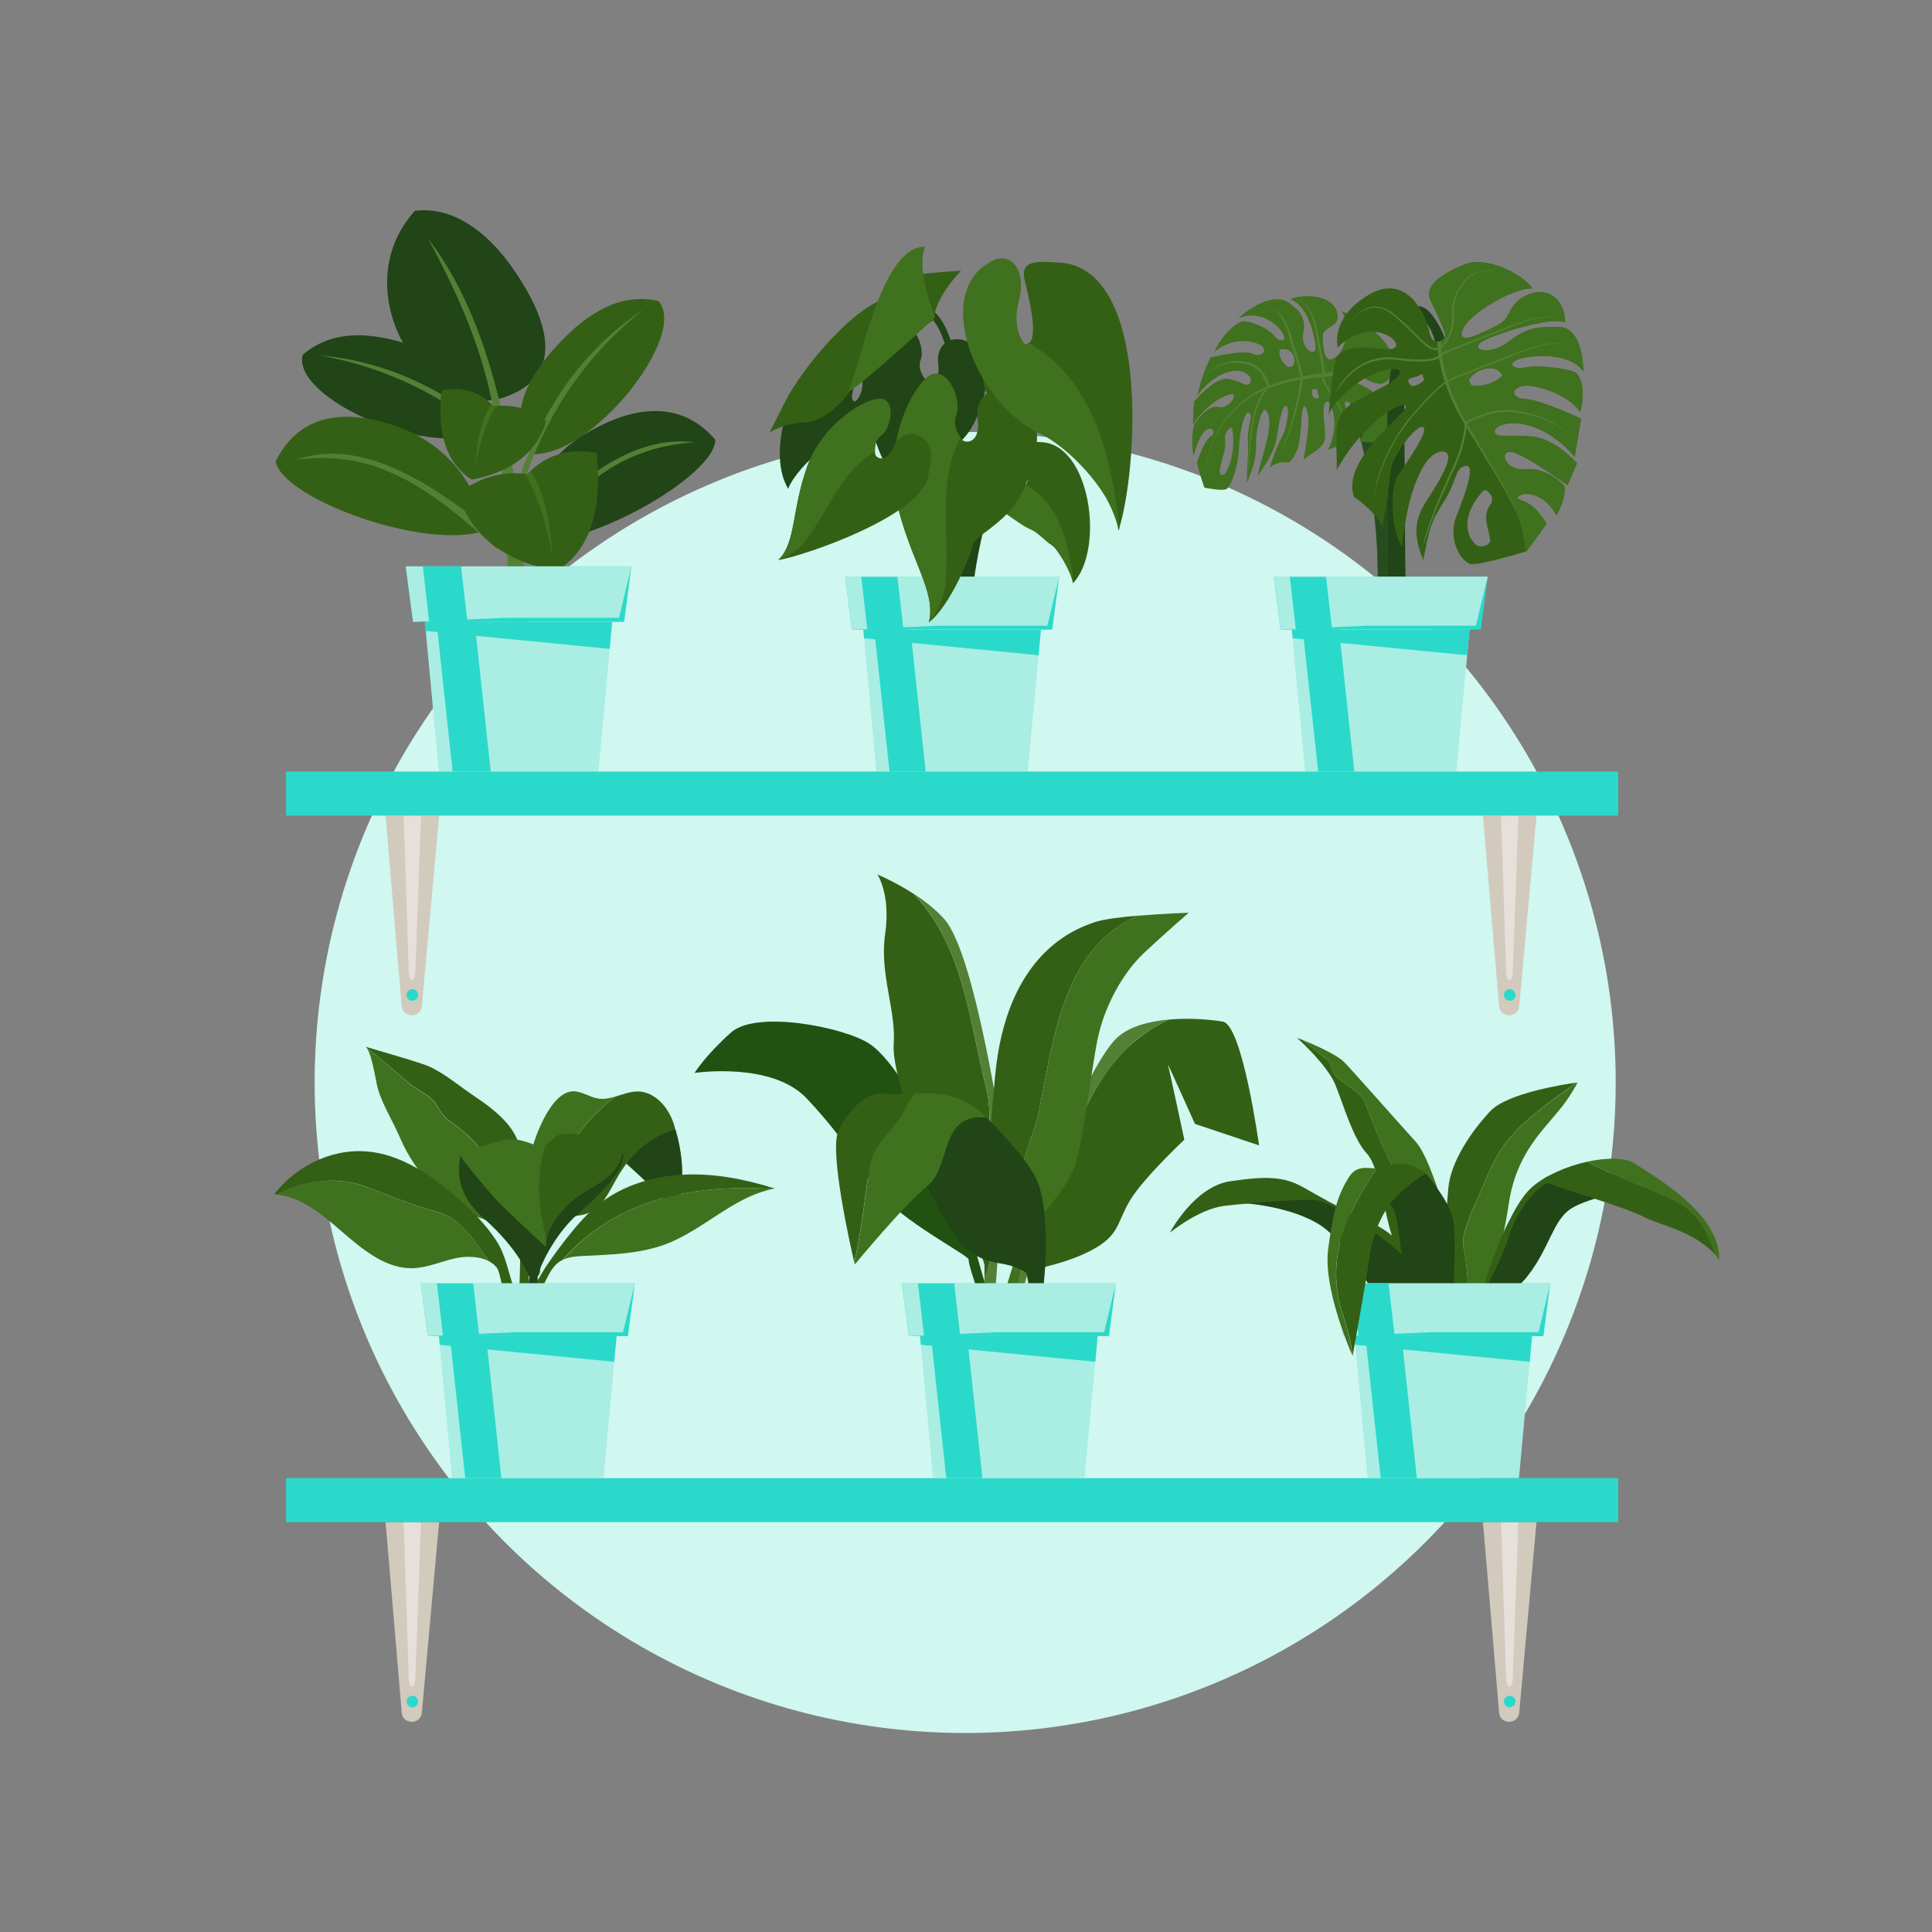 <?xml version="1.0" encoding="utf-8"?>
<!-- Generator: Adobe Illustrator 24.2.3, SVG Export Plug-In . SVG Version: 6.00 Build 0)  -->
<svg version="1.1" id="Layer_1" xmlns="http://www.w3.org/2000/svg" xmlns:xlink="http://www.w3.org/1999/xlink" x="0px" y="0px"
	 viewBox="0 0 1400 1400" style="enable-background:new 0 0 1400 1400;" xml:space="preserve">
<rect x="0" y="0" width="1400" height="1400" fill="#808080" stroke="none"/>
<style type="text/css">
	.st0{fill-rule:evenodd;clip-rule:evenodd;fill:#D0F7F0;}
	.st1{fill-rule:evenodd;clip-rule:evenodd;fill:#214516;}
	.st2{fill-rule:evenodd;clip-rule:evenodd;fill:#548036;}
	.st3{fill-rule:evenodd;clip-rule:evenodd;fill:#346016;}
	.st4{fill-rule:evenodd;clip-rule:evenodd;fill:#40711E;}
	.st5{fill-rule:evenodd;clip-rule:evenodd;fill:#2BD9CA;}
	.st6{fill-rule:evenodd;clip-rule:evenodd;fill:#A9EDE3;}
	.st7{fill:#264D20;}
	.st8{fill:#214516;}
	.st9{fill-rule:evenodd;clip-rule:evenodd;fill:#D1CABD;}
	.st10{fill-rule:evenodd;clip-rule:evenodd;fill:#E5E0D9;}
	.st11{fill-rule:evenodd;clip-rule:evenodd;fill:#215211;}
</style>
<g>
	<g>
		<circle class="st0" cx="699.4" cy="784.4" r="471.4"/>
	</g>
	<path class="st1" d="M219.3,257.2c-8,32.1,96.7,77.8,133.9,53.8c2.4-29.4-18.4-47.7-52.6-59.9C267.7,239.5,239.9,239.3,219.3,257.2
		"/>
	<path class="st2" d="M231.4,257.5c52.4,4.6,96.9,27.8,136,63.5l-3.5,2.3C326.2,289.1,282.4,266.6,231.4,257.5"/>
	<path class="st3" d="M352.6,384.2c-43.2,15.6-147.3-22.4-152.9-49.7C215,303,245.5,294,288,309.2
		C322.8,321.6,343.9,348.2,352.6,384.2"/>
	<path class="st2" d="M214.7,333.2c57.5-8,96.7,20.3,145.8,65l-1.1-9.9C306,343,256.6,318.1,214.7,333.2"/>
	<path class="st1" d="M300.6,152.8c-49.1,54.4,0.3,142,57.8,137.1c39.4-9.6,46.5-37.8,24.3-77.7
		C356.5,165.2,326.2,149.4,300.6,152.8"/>
	<path class="st3" d="M477.1,218.1c22.2,24.4-48.3,114.3-92.4,110.9c-16-24.8-6.4-50.7,18-77.6C426.1,225.5,450.5,212.1,477.1,218.1
		"/>
	<path class="st2" d="M466.6,224.1c-44,28.9-72.1,70.4-89.6,120.4l4.2,0.3C398,296.9,425.9,256.3,466.6,224.1"/>
	<path class="st1" d="M379.1,393.1c45.5,5.7,139.4-48.6,139.2-74.4c-21.5-25.5-53.3-27.8-91.6-5.8
		C395.2,330.8,380.1,358.9,379.1,393.1"/>
	<path class="st2" d="M503.3,320.5c-58,3.8-90.4,37-129,86.9l-1-9.1C416,346.9,459.2,314.9,503.3,320.5"/>
	<path class="st2" d="M310.4,173.2c49.7,92.6,56.4,139.7,58.4,285.4l13.1-4.1C376.8,305.1,347.1,220.7,310.4,173.2"/>
	<path class="st3" d="M395.8,305.2c-10.6-8.3-23-12.6-37.9-10.8c-9.6-10-21.9-14.5-37.9-11.6c-3.3,31,3.3,53.2,21.9,64.8
		C372.7,341.6,389.3,326.6,395.8,305.2"/>
	<path class="st4" d="M359.4,294.2c-8,13.2-12.1,28.4-15,44.3c0.9-16.5,3.3-32.3,11.8-45.8c0.6,0.5,1.2,1.1,1.7,1.7
		C358.4,294.3,358.9,294.2,359.4,294.2"/>
	<path class="st3" d="M331.9,357.8c14.1-11,30.4-16.7,50.2-14.3c12.7-13.2,29-19.2,50.2-15.3c4.3,41-4.4,70.4-29,85.7
		C362.5,406,340.6,386.1,331.9,357.8"/>
	<path class="st4" d="M380.1,343.2c10.6,17.4,16,37.6,19.9,58.6c-1.1-21.8-4.4-42.8-15.6-60.6c-0.8,0.7-1.5,1.5-2.3,2.2
		C381.5,343.4,380.8,343.3,380.1,343.2"/>
	<g>
		<polygon class="st5" points="369.4,410.4 294,410.4 299.3,450.6 369.4,450.6 452.3,450.6 457.5,410.4 		"/>
	</g>
	<g>
		<polygon class="st6" points="369.4,410.4 294,410.4 299.3,450.6 365.7,447.7 448.6,447.7 457.5,410.4 		"/>
	</g>
	<g>
		<polygon class="st6" points="307.9,450.6 369.4,450.6 443.6,450.6 433.6,559.1 369.4,559.1 318,559.1 		"/>
	</g>
	<g>
		<polygon class="st5" points="338.7,450.6 334.1,410.4 306.4,410.4 311,450.6 		"/>
	</g>
	<g>
		<polygon class="st5" points="328,559.1 355.6,559.1 343.9,450.6 316.3,450.6 		"/>
	</g>
	<g>
		<polygon class="st5" points="307.9,450.6 443.6,450.6 441.8,470.2 308.5,457.2 		"/>
	</g>
	<g>
		<polygon class="st5" points="316.3,450.6 343.9,450.6 345,460.8 317.1,458.1 		"/>
	</g>
	<path class="st1" d="M721.4,354.2c-15.2,43.1-18,87.2-18,87.2l-5.5-5.5L674.3,361h9.7l15.9,46.5l13.9-53.3H721.4z"/>
	<g>
		<polygon class="st5" points="683.9,418 612.4,418 617.4,456.2 683.9,456.2 762.5,456.2 767.5,418 		"/>
	</g>
	<g>
		<polygon class="st6" points="683.9,418 612.4,418 617.4,456.2 680.4,453.4 759,453.4 767.5,418 		"/>
	</g>
	<g>
		<polygon class="st6" points="683.9,418 612.4,418 612.9,422.3 766.4,422.3 767.5,418 		"/>
	</g>
	<g>
		<polygon class="st6" points="625.6,456.2 683.9,456.2 754.3,456.2 744.7,559.1 683.9,559.1 635.1,559.1 		"/>
	</g>
	<g>
		<polygon class="st5" points="654.7,456.2 650.3,418 624.1,418 628.5,456.2 		"/>
	</g>
	<g>
		<polygon class="st5" points="644.6,559.1 670.8,559.1 659.7,456.2 633.5,456.2 		"/>
	</g>
	<g>
		<polygon class="st5" points="625.6,456.2 754.3,456.2 752.6,474.8 626.1,462.5 		"/>
	</g>
	<g>
		<polygon class="st5" points="633.5,456.2 659.7,456.2 660.7,465.8 634.2,463.2 		"/>
	</g>
	<path class="st1" d="M619.9,291c0,0,6-4.6,5.2-15.8c-0.8-11.2,5.8-18,12.6-13.2c6.7,4.8-0.3,20.4-3.2,25.5
		c-2.9,5.2,2.1,22.5-6.3,26.2c-8.4,3.7-14.3,6.6-19.8,7.8c-5.6,1.2-12.4,6.7-16.7,8.2s-17.9,16.4-20.5,24.4
		c-18.2-28.4,6.6-101.8,42.1-96.1c5.6,0.9,14.9,1,11,9.3C620.3,275.6,613.8,290.9,619.9,291"/>
	<path class="st1" d="M634.4,287.5c2.9-5.2,9.9-20.7,3.2-25.5c-6.8-4.8-13.4,2-12.6,13.2c0.8,11.2-5.2,15.8-5.2,15.8
		c-0.7,0-1.3-0.2-1.7-0.6c-27.1,9.3-39.1,36.9-47.3,62.7c0,0.4,0.1,0.7,0.1,1.1c2.6-8,16.1-22.9,20.5-24.4c4.3-1.5,11.1-7,16.7-8.2
		c5.6-1.2,11.4-4.1,19.8-7.8C636.5,310,631.5,292.7,634.4,287.5"/>
	<path class="st1" d="M652.7,237c10.3-4.2,17.7,15.8,14.5,23.5c-0.1,0.3-0.2,0.6-0.3,0.9l-0.1,0.3c-0.1,0.3-0.1,0.5-0.2,0.8v0.2
		c-0.1,0.3-0.1,0.6-0.1,0.9v0.2c0,0.2,0,0.5,0,0.7v0.2c0,0.3,0,0.6,0,0.9v0.2c0,0.2,0,0.5,0.1,0.7v0.2c0,0.3,0.1,0.5,0.1,0.8l0,0
		c0.1,0.3,0.1,0.5,0.2,0.8l0.1,0.2c0.1,0.2,0.1,0.4,0.2,0.6l0.1,0.1c0.1,0.2,0.2,0.5,0.3,0.7l0.1,0.2c0.1,0.2,0.2,0.4,0.3,0.6
		l0.1,0.2c0.1,0.2,0.2,0.4,0.3,0.7v0.1c0.1,0.2,0.2,0.4,0.3,0.6l0.1,0.1c0.2,0.4,0.5,0.8,0.7,1.1l0.1,0.1c0.1,0.2,0.2,0.3,0.3,0.5
		c0.8,1,1.3,1.7,1.3,1.7c4.3,2.4,10.3-1.3,8.7-12.2c-1.6-10.9,5.2-19.3,16.4-17.6c11.3,1.8,14.8,15,17.7,22.4s-2.6,30.9-11.6,44.1
		s-24.8,20.3-25.1,24.2c-0.3,3.9-4.6,36.5-17.4,46.1c4.5-18.4-19.9-36.8-27.7-71.6C624.3,276.2,642.4,241.1,652.7,237"/>
	<path class="st1" d="M674.8,413.2c2.6-89.5,24.3-127.6,42.1-143.7c14.8-13.5,28.2-12.8,28.3-12.8l0.3-4.8
		c-0.6,0-15.3-0.9-31.7,13.9c-18.5,16.7-41.1,55.8-43.8,147.3L674.8,413.2z"/>
	<path class="st1" d="M682.5,404.1c31.4-155.5-5-177.9-6.6-178.7l-2.4,4.1c0.1,0.1,8.7,5.5,13.6,29.4c4.5,22.2,6.6,65.3-9.3,144.2
		L682.5,404.1z"/>
	<path class="st3" d="M696.4,196.2c0,0-19.6,20.1-19.6,35.5c-17.7,12.4-49.6,31.8-55.8,43.5c-6.2,11.8-20.9,30-37.5,30.8
		s-25.9,7.5-25.9,7.5s6.3-12.3,11-21.8c11.5-23.2,48.7-69.1,74.7-75.9c15.4-4,13.9-15.1,23.4-16.9
		C676.2,197.2,696.4,196.2,696.4,196.2"/>
	<path class="st4" d="M677.6,229.6c0,0-14.3-34.1-7.2-50.7c-31.3-1.7-46.9,85.2-55.5,104.9C622.7,280.4,677.9,230.3,677.6,229.6"/>
	<path class="st3" d="M741.4,351.4c0,0-5-5.6-2.1-16.4s-2.3-18.7-9.8-15.3c-7.5,3.4-3.6,20-1.7,25.7c1.9,5.6-6.3,21.7,1.3,26.9
		c7.5,5.2,12.8,9.2,18,11.4c5.2,2.2,10.9,8.9,14.9,11.2c4,2.3,14.4,19.5,15.5,27.8c23.3-24.4,12.7-101.2-23.2-102.3
		c-5.6-0.2-14.9-1.9-12.6,7C743.9,336.3,747.5,352.5,741.4,351.4"/>
	<path class="st4" d="M727.8,345.3c1.9,5.6-6.3,21.7,1.3,26.9c7.5,5.2,12.8,9.2,18,11.4c5.2,2.2,10.9,8.9,14.9,11.2
		c4,2.3,14.4,19.5,15.5,27.8c0.1-0.3,0.2-0.7,0.3-1c-3.2-26.9-9.7-56.3-34.6-70.5c-0.5,0.3-1,0.4-1.8,0.3c0,0-5-5.6-2.1-16.4
		s-2.3-18.7-9.8-15.3C722,323.1,725.9,339.7,727.8,345.3"/>
	<path class="st3" d="M697.7,319.2c0,0-8.7-9.1-4.8-18.7c4-9.5-5.2-34.2-17.9-29s-34.9,48.5-25.4,91.3c9.5,42.9,29.1,65.5,23.5,88.2
		c15.8-11.9,31.7-52,32.1-56.8c0.4-4.8,19.9-13.5,31-29.8s17.9-45.3,14.3-54.4c-3.6-9.1-7.9-25.4-21.8-27.6
		c-13.9-2.2-22.2,8.1-20.3,21.7C710.4,317.6,703,322.1,697.7,319.2"/>
	<path class="st4" d="M675.1,271.6c12.7-5.2,21.8,19.5,17.9,29c-2.8,6.8,0.8,13.4,3.1,16.6c-17.6,31.7-7.3,71.5-11.1,106.4
		c-1.6,14.6-11,26.9-11.9,27.5c5.6-22.6-13.9-45.3-23.5-88.2c-1.4-6.3-2.1-12.6-2.3-18.8C646.5,308.1,664.2,276,675.1,271.6"/>
	<path class="st3" d="M634.3,329.6c0,0-2-9.6,4.5-14.2s10.6-24.5,0.2-26.3c-10.4-1.8-42.8,17.4-54.2,49.4s-7.9,54.9-20.8,67.4
		c20.8-3.7,103.2-32.3,108.6-60.6c1.4-7.4,5.2-19.9-3-27.1c-8.2-7.1-17.9-3.8-22.2,5.9C643.3,333.7,636.6,333.6,634.3,329.6"/>
	<path class="st4" d="M639,289c10.4,1.8,6.3,21.7-0.2,26.3c-4.7,3.3-5,9.1-4.8,12.2c-24.5,13.5-34.1,43.9-50.9,65.1
		c-7,8.9-18.2,13.1-19.1,13.1c13-12.5,9.5-35.4,20.8-67.4C596.2,306.4,628.6,287.2,639,289"/>
	<path class="st3" d="M742.2,249.2c0,0-9.5-10.7-4-31.2c5.6-20.5-4.4-35.6-18.7-29.1s-6.8,38.1-3.2,48.7
		c3.6,10.6-11.9,41.2,2.4,51.1c14.3,10,24.2,17.5,34.2,21.7c9.9,4.2,20.7,16.9,28.2,21.3s27.4,36.9,29.4,52.8
		c13.8-42.2,24.1-192.1-44.1-194.3c-10.7-0.3-28.2-3.6-23.8,13.3C746.9,220.5,753.7,251.3,742.2,249.2"/>
	<path class="st4" d="M719.5,188.9c14.3-6.5,24.2,8.5,18.7,29.1c-5.6,20.5,4,31.2,4,31.2c1.4,0.3,2.5,0,3.4-0.6
		c47.2,27.1,59.6,82.8,65.6,133.9c-0.2,0.7-0.4,1.3-0.6,2c-3.1-24.6-33.3-59-57.6-70.6C704.9,290.7,675.4,209.6,719.5,188.9"/>
	<path class="st7" d="M958.8,282.2c14.6-14.5,21.3,15.4,24.2,25.2c4.3,15.1,7.6,30.4,10.1,45.9c2.6,15.9,4.2,32,4.9,48.1
		c0.3,8.1,0.4,16.1,0.3,24.2c-0.1,7.2-2.4,17.9,2.3,24c1.4,1.8,3.9,2.6,5.7,0.7c6.2-6.3,4.4-18.7,4.3-26.8
		c-0.1-10.1-0.5-20.2-1.2-30.2c-1.4-18.9-4-37.9-8-56.4c-3.8-17.1-8.3-35.7-16.2-51.4c-3.1-6.1-8.2-12.7-15.2-14.3
		c-6.7-1.5-12.2,2.2-15.8,7.5C952.1,281.5,956.4,284.6,958.8,282.2L958.8,282.2z"/>
	<path class="st4" d="M927.1,238.1c-7.3-8.2-19.1-12.3-29.5-7.6c8.6-8.1,26.2-18.6,36.7-10.8c7.3,5.4,12.4,10.9,10,22.1
		c-2.4,11.3,10.5,18.4,9.1,8.6c-1.6-11.1-6.5-29-18.2-33.7c10.8-4,31.4-2.8,33.9,10.7c1.9,10-10.5,9.3-10.6,15.7
		c0,6.4,0.5,20.7,7.8,16.8c9.7-5.1,12.4-24.5,6.1-34.2c14.7,5.4,38.6,23.1,37.4,38.8c-0.6,8.4-5.4,17.3-16.6,11.8
		c-11.2-5.5-25.6-9.7-26.1-8.1s-0.5,1.6-0.5,1.6s-1.3,3.9,8.5,5.5c14.8,2.3,39.2,18.3,31.6,35.1c-6.8,15.2-21.5,8.9-21.5,8.9
		s5.3-6.4,1.6-16.6s-16.8-17-10.8-6.2c6,10.7,9.3,21.2,4.1,23.3c-4.2,1.6-15.2,4.8-18.7,6.7c1.3-1.2,3.2-4.2,4.9-12.6
		c2.7-13.4-3.4-27.2-6.2-21.6c-2.7,5.6,1.4,20.5-0.4,27.1c-1.8,6.6-11.8,9.9-15.1,13.9c1.9-10.8,2.6-15.9,3.5-25s-3.4-20.4-4.6-9.4
		c-1.2,11.1-0.1,28.2-9.5,36.3c-8.8-1.4-14.1,3.8-14.1,3.8s5.9-17.3,8.9-22s6.3-21,3.3-22.8c-3-1.9-6,16.1-6.8,22.4
		c-1.2,9.2-8.1,20.2-14.1,28.4c2.9-14.1,12.8-38,6.6-47.2c-3.2-4.6-7.9,13.9-7.6,23.6c0.3,9.7-1.5,15.5-6.7,28.7
		c0.2-16.4,1.3-18.5,0.8-30.4s4.2-18,1-20.5s-7.1,13.3-7.6,26.7c-0.5,13.4-6.1,26.9-9,28.5s-15.8-1-15.8-1c-2.4-6.9-3.5-10.6-5.4-18
		c0,0,4.9-16.3,10.5-19.5c5.5-3.2-5.1-15.8-13.1,14.4c-2.2-15.3,0.7-22.8,0.7-22.8s9.6-14.8,17.3-12.4c7.7,2.3,16.7-11.9,7.7-9.1
		c-10.7,3.3-19.7,12.2-26,21.5c0.1-6.5,0.2-9.8,0.8-16.3c0,0,14.9-18.1,24.8-16.5c9.9,1.6,13,6.5,15.7,3.1c2.8-3.4-2.9-11.8-16-8.2
		c-13.1,3.6-22.1,16.8-22.1,16.8c2.8-11.4,4.7-16.9,9.4-27.2c0,0,24-6,30.8-2.7s12.6-3.8,3.8-7.3c-10.4-4.2-22.7-1.9-31.5,5.6
		c4.7-11.5,16.2-22,21.3-21.9c5.1,0,17.9,5.2,22.2,11C927.7,249.1,935.3,247.4,927.1,238.1 M952.5,288.4c6.2,1.7,1.4-3.3,2.1-5.7
		c-0.3-1.7-2.1-0.1-3.3-0.9C949.6,284.3,951.5,288.4,952.5,288.4z M887.7,317.8c1.1,7.7-2.3,13.5-3.8,22.7c-0.6,4,2.7,4.9,4.3,1.9
		c5.1-9,6.2-19.9,5.1-28.6c-0.5-4.6-1.1-4.1-1.9-3.6C889.6,311.6,887.5,314,887.7,317.8z M933.4,266.2c1.1-0.2,2.2-0.5,3.3-0.6
		c3.5-4.8,0-14.9-9.5-12.4C926.3,258.6,929,262.9,933.4,266.2z"/>
	<path class="st4" d="M927.1,238.1c-7.3-8.2-19.1-12.3-29.5-7.6c8.6-8.1,26.2-18.6,36.7-10.8c7.3,5.4,12.4,10.9,10,22.1
		c-2.4,11.3,10.5,18.4,9.1,8.6c-1.6-11.1-6.5-29-18.2-33.7c10.8-4,31.4-2.8,33.9,10.7c1.9,10-10.5,9.3-10.6,15.7
		c0,6.4,0.5,20.7,7.8,16.8c9.7-5.1,12.4-24.5,6.1-34.2c14.7,5.4,38.6,23.1,37.4,38.8c-0.6,8.4-5.4,17.3-16.6,11.8
		c-11.2-5.5-25.6-9.7-26.1-8.1s-0.5,1.6-0.5,1.6s-0.1,0.4,0,1c-40,4.1-69.3,15-88.6,52.2c-3.3,8.7-4.6,19.2-5,30.3
		c-0.1,0-0.2,0-0.2,0c-2.4-6.9-3.5-10.6-5.4-18c0,0,4.9-16.3,10.5-19.5c5.5-3.2-5.1-15.8-13.1,14.4c-2.2-15.3,0.7-22.8,0.7-22.8
		s9.6-14.8,17.3-12.4c7.7,2.3,16.7-11.9,7.7-9.1c-10.7,3.3-19.7,12.2-26,21.5c0.1-6.5,0.2-9.8,0.8-16.3c0,0,14.9-18.1,24.8-16.5
		c9.9,1.6,13,6.5,15.7,3.1c2.8-3.4-2.9-11.8-16-8.2c-13.1,3.6-22.1,16.8-22.1,16.8c2.8-11.4,4.7-16.9,9.4-27.2c0,0,24-6,30.8-2.7
		s12.6-3.8,3.8-7.3c-10.4-4.2-22.7-1.9-31.5,5.6c4.7-11.5,16.2-22,21.3-21.9c5.1,0,17.9,5.2,22.2,11
		C927.7,249.1,935.3,247.4,927.1,238.1 M933.4,266.2c1.1-0.2,2.2-0.5,3.3-0.6c3.5-4.8,0-14.9-9.5-12.4
		C926.3,258.6,929,262.9,933.4,266.2z"/>
	<path class="st2" d="M906.3,286.4c3.4-2.3,7-4.2,10.7-5.8c1.8-0.8,3.7-1.5,5.5-2.2c0.9-0.3,1.8-0.6,2.7-0.9s1.8-0.6,2.7-0.9
		c1.8-0.5,3.6-1.1,5.4-1.5c1.8-0.4,3.5-0.9,5.2-1.3c3.4-0.8,6.7-1.4,9.7-1.9c6-1,11.2-1.6,14.7-2c1.5-0.2,2.7-0.3,3.6-0.5
		c-0.1,0.3-0.1,0.3-0.1,0.3s-0.4,1.3,1,2.7c-0.9,0.1-1.9,0.2-3.1,0.3c-3.7,0.3-9,0.7-15.2,1.6c-3.1,0.4-6.4,1-9.9,1.6
		c-1.7,0.3-3.5,0.8-5.3,1.1c-1.8,0.4-3.6,0.9-5.4,1.4c-0.9,0.3-1.8,0.5-2.8,0.8c-0.9,0.3-1.9,0.6-2.8,0.9c-1.9,0.6-3.7,1.3-5.5,2.1
		c-3.7,1.5-7.2,3.3-10.7,5.5c-14.1,8.9-24.4,22.8-29.7,38.5c-2.5,7.3-3.7,14.4-4.1,19.3c-0.2,2.5-0.2,4.4-0.2,5.7c0,1.3,0,2,0,2
		s0-0.7-0.1-2c0-1.3,0-3.2,0.2-5.7c0.3-4.9,1.4-12,3.9-19.5C882,310,892.2,295.7,906.3,286.4"/>
	<path class="st2" d="M967.1,321.9c0.6-0.6,1.2-1.4,1.8-2.1s1.1-1.5,1.6-2.3s1-1.7,1.4-2.6c0.5-0.9,0.7-1.9,1.1-2.8
		c0.2-1,0.6-2,0.7-3.1c0.1-0.6,0.1-1,0.2-1.6c0-0.7,0-1,0-1.7c0.1-1.1-0.1-2.3-0.2-3.5c-0.1-1.2-0.5-2.4-0.8-3.6
		c-0.4-1.2-0.9-2.4-1.4-3.6c-0.8-1.4-1.2-2.2-2-3.6c-0.9-1.4-1.3-2.1-2.2-3.4s-1.3-2-2.2-3.3c-0.7-1.1-1.4-2.2-2.1-3.3
		c-0.7-1.1-1.3-2.2-1.9-3.3c-0.5-1.1-1.1-2.2-1.4-3.3c-0.1-0.5-0.2-1-0.2-1.5c0-0.2,0.1-0.4,0.1-0.6s0.3-0.3,0.2-0.3
		c0.2-0.2,0.3-0.3,0.5-0.6c-0.2-1.4-0.3-2.2-0.4-3.6c-0.2-1.2-0.3-2.4-0.5-3.6c-0.5-2.9-0.8-4.3-1.3-7.2c-1.1-5.8-1.6-8.6-2.7-14.4
		c-0.9-4.8-1.9-9.6-4-14.4c-1.1-2.4-2.4-4.8-4.6-7c-1.1-1.1-2.4-2.1-4-2.9c-1.6-0.8-3.7-1.4-5.8-1.5c2.1,0.2,4.1,0.8,5.6,1.6
		s2.7,1.9,3.7,2.9c1.9,2.2,3.1,4.5,4,6.9c1.8,4.7,2.6,9.5,3.4,14.3c0.4,2.4,0.8,4.8,1.3,7.2c0.5,2.9,0.8,4.3,1.3,7.2
		c0.5,2.9,0.8,4.3,1.3,7.2c0.4,2.4,0.6,4.8,1,7.2c0.2-0.2,0.3-0.3,0.5-0.6c-0.8,0.3-0.9,0.6-1.1,0.9c-0.2,0.3-0.2,0.6-0.2,1
		c0,0.6,0.1,1.3,0.3,1.9c0.3,1.2,1,2.4,1.6,3.5s1.3,2.3,2,3.4s1.5,2.2,2.2,3.4c0.9,1.3,1.4,2,2.3,3.4c0.9,1.3,1.4,2,2.3,3.4
		c0.8,1.3,1.2,2,2,3.4c0.5,1.1,1,2.3,1.5,3.5c0.3,1.1,0.7,2.3,0.9,3.5c0.1,1.1,0.4,2.3,0.4,3.4c0,0.7,0,1,0,1.6
		c-0.1,0.6-0.1,0.9-0.2,1.6c-0.1,1.1-0.4,2-0.6,3.1c-0.3,0.9-0.5,2-0.9,2.8c-0.3,0.9-0.8,1.8-1.2,2.7
		C969.2,318.9,968.3,320.5,967.1,321.9"/>
	<path class="st2" d="M927.5,330.6c1-2.1,1.9-4.3,2.8-6.5c0.4-1.1,0.9-2.2,1.3-3.3c0.5-1.1,0.8-2.3,1.3-3.4c0.4-1.1,0.8-2.3,1.3-3.4
		c0.4-1.2,0.8-2.3,1.2-3.5s0.8-2.3,1.2-3.5c0.3-1.2,0.8-2.4,1.1-3.6s0.7-2.4,1.1-3.6c0.4-1.5,0.6-2.2,1-3.7c0.3-1.2,0.6-2.5,0.9-3.7
		c0.3-1.2,0.5-2.5,0.8-3.7s0.6-2.5,0.8-3.7c0.3-1.2,0.6-2.5,0.8-3.7c0.3-1.2,0.5-2.5,0.7-3.8s0.4-2.5,0.5-3.9l0,0v-0.1
		c-0.5-2.4-1.1-4.7-1.7-7c-0.6-2.3-1.2-4.7-1.9-7c-0.9-2.8-1.3-4.2-2.2-6.9c-0.8-2.3-1.4-4.6-2.1-6.9c-1.4-4.6-2.9-9.3-5.4-13.6
		c-1.3-2.2-2.8-4.3-5-6c-1.1-0.9-2.4-1.6-4-2.1s-3.6-0.6-5.6-0.3c2-0.3,3.9,0,5.3,0.5c1.5,0.5,2.7,1.3,3.7,2.2
		c2,1.8,3.4,3.9,4.5,6.1c2.2,4.3,3.5,9,4.8,13.6c1.2,4.6,2.8,9.2,4.2,13.8c0.7,2.3,1.3,4.6,1.9,6.9c0.7,2.8,1,4.2,1.7,7v-0.1
		c0,1.2-0.2,2.5-0.4,3.7s-0.4,2.5-0.6,3.7c-0.2,1.2-0.5,2.5-0.7,3.7s-0.5,2.5-0.7,3.7c-0.3,1.2-0.5,2.5-0.8,3.7s-0.5,2.5-0.8,3.7
		c-0.4,1.5-0.5,2.2-0.9,3.7c-0.3,1.2-0.7,2.4-1,3.6s-0.7,2.4-1,3.6s-0.7,2.4-1.1,3.5c-0.3,1.2-0.8,2.3-1.1,3.5
		c-0.4,1.2-0.8,2.3-1.1,3.5c-0.4,1.1-0.7,2.3-1.2,3.4c-0.4,1.1-0.8,2.3-1.2,3.4C929.2,326.2,928.4,328.5,927.5,330.6"/>
	<path class="st2" d="M904.5,344.3c0.1-1.4,0.2-2.7,0.3-4.1s0.1-2.7,0.2-4.1c0.1-1.4,0.2-2.7,0.3-4.1s0.2-2.7,0.3-4.1
		c0.2-2.7,0.5-5.4,0.8-8.2c0.3-2.7,0.7-5.4,1.1-8.2c0.5-3.3,0.8-4.9,1.4-8.1c0.3-1.4,0.6-2.7,0.9-4c0.3-1.3,0.8-2.7,1.3-4
		c0.9-2.7,2.1-5.3,3.5-7.8c0.7-1.2,1.5-2.5,2.4-3.6c0.9-1.2,1.8-2.3,2.8-3.3c0.1-0.1,0.2-0.2,0.4-0.4c0-0.1-0.1-0.2-0.1-0.4
		c-0.5-2.1-1.3-4.1-2.3-6c-0.9-1.9-2.1-3.7-3.5-5.3c-0.7-0.8-1.5-1.6-2.3-2.3c-0.9-0.7-1.7-1.3-2.7-1.9c-0.5-0.3-1-0.5-1.5-0.7
		s-1.1-0.5-1.6-0.6c-1.1-0.3-2.2-0.6-3.4-0.9c-4.6-0.9-9.7-0.8-14.9,0.8c-1.3,0.4-2.6,0.9-3.9,1.5c-1.3,0.6-2.6,1.3-3.9,2.2
		c-1.3,0.8-2.6,1.8-3.9,2.9c-0.8,0.7-1.1,1-1.9,1.7c-0.7,0.8-1.1,1.1-1.8,1.9c0.7-0.7,1.1-1.1,1.8-1.8c0.7-0.6,1.1-1,1.9-1.6
		c1.3-1,2.5-1.9,3.8-2.6s2.6-1.4,3.8-1.9c1.3-0.5,2.5-1,3.8-1.3c5.1-1.4,9.9-1.3,14.3-0.4c1.1,0.2,2.2,0.5,3.3,0.8
		c0.6,0.2,1,0.4,1.5,0.6s1,0.4,1.4,0.7c0.9,0.5,1.7,1.1,2.6,1.8c0.8,0.7,1.5,1.4,2.2,2.2c1.3,1.6,2.4,3.3,3.3,5.1
		c0.9,1.8,1.7,3.8,2.2,5.7c0.1-0.3,0.2-0.4,0.3-0.7c-1.2,1.2-2.1,2.3-3,3.6c-0.9,1.2-1.7,2.5-2.4,3.8c-1.4,2.6-2.6,5.3-3.5,8
		c-0.4,1.4-0.9,2.7-1.2,4.1c-0.4,1.4-0.6,2.8-0.9,4.1c-0.6,3.3-0.9,4.9-1.3,8.2c-0.3,2.7-0.7,5.5-0.9,8.2s-0.5,5.4-0.6,8.1
		c0,1.3-0.1,2.7-0.2,4.1c-0.1,1.4-0.1,2.7-0.1,4c-0.1,1.4,0,2.7-0.1,4.1C904.6,341.6,904.5,342.9,904.5,344.3"/>
	<path class="st8" d="M1049,256.6c-0.2-8.2-3.2-15.8-7.4-22.7c-3.2-5.3-7.8-12.1-14.8-12.2c-6.2-0.1-9.4,5.2-10.8,10.5
		c-2.3,8.7-3.9,17.7-5.9,26.6c-2,8.9-4,17.7-4.4,26.9c-0.5,9.8-0.3,19.6-0.3,29.4c0.1,19.6,0.2,39.2,0.3,58.9
		c0.1,10.7,0.1,21.4,0.2,32.1c0.1,9.9-1.7,22.9,3.2,31.8c1.3,2.4,5,2.4,6.3,0c4.6-8.5,2.9-20.3,2.9-29.7
		c-0.1-10.7-0.2-21.4-0.2-32.1c-0.1-20.7-0.3-41.4-0.4-62.1c-0.1-20.5-0.6-40.5,2.8-60.8c0.9-5.2,1.8-10.4,2.7-15.6
		c0.7-4,1.8-11.6,7.6-6.6c7.3,6.4,9.5,17.5,11.7,26.5C1043.3,261.1,1049.1,260.4,1049,256.6L1049,256.6z"/>
	<path class="st3" d="M1109.2,258.5c19-2.1,32.7,2.5,38.1,10.7c-0.1-13.1-3.9-31.9-17.1-32.1c-13.2-0.1-21.8-1.3-36.9,10.4
		c-15,11.7-31.4,5.1-16.3-1.6c15.1-6.7,50.9-17,57.1-12c0.2-13.9-9.8-26.8-25.9-20.7s-12.3,16.9-21.9,21.8
		c-9.5,4.9-30.6,16.5-26.7,4.5s37.8-31.4,50.9-30.5c-8.3-11.5-34.6-23.6-49.3-17.4c-14.6,6.2-29.7,14.6-24.6,25.9
		c5,11.2,12.6,25.6,10.4,27.3c-2.3,1.7-2.3,1.7-2.3,1.7s-6.8,5.1-9.1-6.6c-2.3-11.7-16.2-42.8-44.1-26.1c-27.9,16.7-22.2,38-22.2,38
		s10.8-11.6,25.5-11.4c14.7,0.2,25,14.2,8.5,12.5s-32-2.5-35.3,8c-2.7,8.5-4.6,31.7-5.2,40.2c0.9-3.6,4.4-10.3,16.3-20.1
		c18.9-15.6,41.1-17,34-8.5s-30.7,15.3-39.2,24.9s-4.5,31.8-5.3,43.1c10.7-18.3,17.2-24.7,28.8-35.7s30.2-16.9,16.5-3.6
		c-13.8,13.3-40,37.8-32.8,58.8c14.8,10.1,20.9,21.5,20.9,21.5s4.9-31.3,5.9-40.9c1-9.7,17.5-32.3,23-31.2
		c5.5,1.1-10.6,24.8-17.6,34.5c-7.1,9.7-4.6,43.9,2.8,52.3c3.1-36.8,14.9-67.6,28.1-68.9c13.3-1.3-2,22.5-10.4,35.5
		s-10.3,23.8-2.5,43c4.8-23.4,5.1-26.7,14.9-42.1s8.1-24.9,15.7-26.1c7.6-1.3,0.3,19-6.5,36.3c-6.9,17.2,3.8,34.1,10.9,34.9
		c7.1,0.7,39.9-9.3,39.9-9.3l14.5-19.9c0,0-7.6-14-18.1-16.8s11.6-13.7,25.3,10.7c8.1-15.3,5.6-21.6,5.6-21.6s-12-13.4-28.3-11.8
		s-20.1-17.3-6.6-11.6c13.5,5.7,37.3,23.1,37.3,23.1l6.8-15.8c0,0-15.4-17.9-32.8-19.4c-17.3-1.5-26.6,1.6-26.8-3.7
		c-0.2-5.2,15.2-9.6,32.3-1.6c17,8,25.6,20.1,25.6,20.1l4.7-27.6c0,0-28.8-13.8-40.8-14.4c-12-0.7-9.6-11.3,4.6-9.5
		c14.3,1.8,30.6,10.5,35.4,19c4-12.4,1.6-26.6-4.1-29s-24.4-5.4-35.8-3.2C1093.7,268.3,1090.2,260.6,1109.2,258.5 M1022.3,279.2
		c-5.9-6.4,3.9-4.8,7.1-7.7c2.5-1.1,1.1,2.5,2.9,3.2C1029.7,278.9,1022.8,280.5,1022.3,279.2z M1080.3,365.2c-6.6,9-1.9,16-0.5,25.9
		c0.4,4.3-7.7,6.5-10.7,3.2c-9.9-9.6-5.8-24.5,2.4-34.7c4.1-5.4,4.9-4.7,6.1-3.9C1080,357.8,1082.8,360.8,1080.3,365.2z
		 M1066.1,279.3c-0.6-1.3-1.1-2.5-1.7-3.8c4.1-7.9,19.8-13.3,24.3-3.2C1082.3,278.2,1074.1,280.3,1066.1,279.3z"/>
	<path class="st4" d="M1109.2,258.5c19-2.1,32.7,2.5,38.1,10.7c-0.1-13.1-3.9-31.9-17.1-32.1c-13.2-0.1-21.8-1.3-36.9,10.4
		c-15,11.7-31.4,5.1-16.3-1.6c15.1-6.7,50.9-17,57.1-12c0.2-13.9-9.8-26.8-25.9-20.7s-12.3,16.9-21.9,21.8
		c-9.5,4.9-30.6,16.5-26.7,4.5s37.8-31.4,50.9-30.5c-8.3-11.5-34.6-23.6-49.3-17.4c-14.6,6.2-29.7,14.6-24.6,25.9
		c5,11.2,12.6,25.6,10.4,27.3c-2.3,1.7-2.3,1.7-2.3,1.7s-0.6,0.5-1.5,0.8c2.3,47.1,35.2,83.1,55.9,123.2c3.9,8.8,5,18.9,6.5,29
		c0.4-0.1,0.6-0.2,0.6-0.2l14.5-19.9c0,0-7.6-14-18.1-16.8s11.6-13.7,25.3,10.7c8.1-15.3,5.6-21.6,5.6-21.6s-12-13.4-28.3-11.8
		s-20.1-17.3-6.6-11.6c13.5,5.7,37.3,23.1,37.3,23.1l6.8-15.8c0,0-15.4-17.9-32.8-19.4c-17.3-1.5-26.6,1.6-26.8-3.7
		c-0.2-5.2,15.2-9.6,32.3-1.6c17,8,25.6,20.1,25.6,20.1l4.7-27.6c0,0-28.8-13.8-40.8-14.4c-12-0.7-9.6-11.3,4.6-9.5
		c14.3,1.8,30.6,10.5,35.4,19c4-12.4,1.6-26.6-4.1-29s-24.4-5.4-35.8-3.2C1093.7,268.3,1090.2,260.6,1109.2,258.5 M1066.1,279.3
		c-0.6-1.3-1.1-2.5-1.7-3.8c4.1-7.9,19.8-13.3,24.3-3.2C1082.3,278.2,1074.1,280.3,1066.1,279.3z"/>
	<path class="st2" d="M1105.4,392.1c0.2,1.2,0.2,2.2,0.3,3.1c0,0.9,0.1,1.7,0,2.3c-0.1,1.2-0.1,1.9-0.1,1.9s0-0.7,0.1-1.9
		c0-0.6,0-1.4,0-2.3C1105.6,394.3,1105.6,393.3,1105.4,392.1c-0.5-4.6-2.3-11.1-5.3-18.5s-7.3-15.7-12.2-24.4
		c-4.9-8.7-10.4-17.8-15.9-26.9c-2.7-4.6-5.5-9.1-8.1-13.6c-2.7-4.5-5.2-9-7.3-13.5c-4.3-8.9-7.4-17.7-9.3-25.4
		c-1.9-7.7-2.7-14.2-3-18.8c-0.1-1.6-0.1-3-0.1-4.1c-0.6,0.3-1.6,0.8-2.7,0.8c0,1,0.1,2.2,0.2,3.5c0.3,4.7,1.3,11.4,3.4,19.2
		c2.1,7.8,5.4,16.6,9.9,25.6c2.2,4.5,4.9,9,7.6,13.5s5.5,9,8.4,13.5c5.6,9,11.3,18,16.3,26.7c5,8.6,9.4,16.8,12.6,24.2
		C1103,381,1104.8,387.5,1105.4,392.1"/>
	<path class="st2" d="M975.5,237.5c0,0,0.3-0.6,1-1.6s1.7-2.5,3.1-4.2c1.5-1.7,3.4-3.8,6-5.6c2.6-1.9,5.9-3.6,9.9-3.9
		c4-0.3,8.3,1,12.1,3.5c1.9,1.3,3.6,2.7,5.4,4.2c1.8,1.5,3.6,3.1,5.4,4.8c3.6,3.3,7.1,6.9,10.7,10.4c1.8,1.8,3.7,3.5,5.7,5
		s4.4,2.7,6.5,1.9c0.5-0.2,1.1-0.4,1.5-0.8c0.5-0.4,1.1-0.7,1.5-1.1c0.5-0.4,0.9-0.8,1.3-1.3c0.4-0.4,0.8-0.9,1.2-1.4
		c1.5-2,2.7-4.2,3.6-6.5c1.7-4.7,2.3-9.7,1.9-14.4c0-0.6-0.1-1.2-0.1-1.8s0-1.3,0.1-1.9c0.1-1.2,0.3-2.4,0.6-3.6
		c0.5-2.3,1.3-4.5,2.2-6.6c1.8-4.1,4.3-7.7,7.1-10.4c2.8-2.7,6.1-4.6,9.1-5.5c3.1-0.9,5.9-1,8.2-0.8c2.3,0.2,4,0.7,5.2,1
		c1.2,0.4,1.8,0.6,1.8,0.6s-0.6-0.2-1.8-0.5c-1.2-0.3-2.9-0.7-5.2-0.8c-2.2-0.1-5,0.1-8,1c-3,1-6,2.9-8.7,5.6
		c-2.7,2.7-5,6.2-6.7,10.3c-0.9,2-1.6,4.2-2,6.4c-0.2,1.1-0.4,2.3-0.5,3.4c0,0.6-0.1,1.2-0.1,1.7c0,0.6,0.1,1.2,0.1,1.8
		c0.4,4.9-0.1,10.1-1.9,15c-0.9,2.4-2.1,4.8-3.7,6.9c-0.4,0.5-0.8,1-1.3,1.5c-0.4,0.5-0.9,1-1.5,1.4c-0.5,0.5-1,0.8-1.6,1.2
		s-1.2,0.7-1.9,1c-1.4,0.5-2.9,0.3-4.2-0.2c-1.3-0.5-2.5-1.2-3.5-2c-2.1-1.6-4-3.4-5.8-5.2c-3.6-3.6-7.1-7.2-10.7-10.5
		c-1.8-1.7-3.5-3.2-5.3-4.8c-1.7-1.5-3.5-3-5.3-4.3c-3.6-2.5-7.7-3.8-11.5-3.5c-3.8,0.2-7.1,1.8-9.7,3.5c-2.6,1.8-4.6,3.7-6.1,5.4
		s-2.6,3.1-3.3,4.1C975.8,237,975.5,237.5,975.5,237.5"/>
	<path class="st2" d="M966.9,286.1c1.5-3.4,3.5-6.6,5.7-9.5c2.3-3,4.8-5.7,7.7-8.1c1.4-1.2,2.9-2.3,4.5-3.3s3.2-1.9,4.9-2.7
		c0.9-0.4,1.7-0.8,2.6-1.1c0.9-0.3,1.8-0.6,2.7-0.9c1.8-0.5,3.6-0.9,5.5-1.2c0.9-0.1,1.9-0.2,2.8-0.3l2.8-0.1l2.8,0.1l2.8,0.3
		l5.5,0.6c1.8,0.2,3.7,0.3,5.5,0.4s3.7,0.2,5.5,0.2c1.8,0,3.7-0.1,5.5-0.2c1.8-0.2,3.6-0.4,5.3-0.9c0.9-0.3,1.7-0.6,2.4-1
		c0.3-0.2,0.7-0.5,0.9-0.7c0.2-0.1,0.2-0.3,0.3-0.4l0.1-0.3l0.4-0.6l5.5-2.3c1.8-0.8,3.6-1.6,5.5-2.3l11.1-4.3l11.1-4.3
		c3.7-1.4,7.3-2.9,11-4.3c7.4-2.9,14.8-5.8,22.4-7.8c3.8-1,7.8-1.7,11.8-1.7c2,0,4,0.2,5.9,0.8s3.6,1.7,4.9,3.2
		c-1.3-1.5-3.1-2.5-5-3c-1.9-0.6-3.9-0.7-5.8-0.7c-3.9,0.1-7.8,1-11.6,2c-7.6,2.1-14.9,5.1-22.2,8.1c-3.6,1.5-7.3,3-11,4.4l-11,4.4
		l-11,4.4c-1.8,0.7-3.6,1.5-5.4,2.3l-5.4,2.3l0.4-0.6c-0.1,0.9-0.5,1.2-0.8,1.7c-0.4,0.4-0.8,0.7-1.2,1c-0.9,0.5-1.8,0.8-2.7,1.1
		c-1.9,0.6-3.7,0.8-5.6,1c-1.9,0.1-3.7,0.2-5.6,0.2s-3.7-0.1-5.6-0.2s-3.7-0.3-5.6-0.5l-5.5-0.6l-2.7-0.3l-2.7-0.1l-2.7,0.1
		c-0.9,0.1-1.8,0.1-2.7,0.3c-1.8,0.3-3.6,0.6-5.4,1.1c-0.9,0.2-1.8,0.5-2.6,0.8c-0.9,0.3-1.7,0.7-2.6,1c-1.7,0.7-3.3,1.6-4.9,2.6
		c-1.6,1-3.1,2-4.5,3.2c-2.9,2.3-5.5,4.9-7.8,7.8c-1.2,1.4-2.2,2.9-3.2,4.5C968.6,282.8,967.7,284.4,966.9,286.1"/>
	<path class="st2" d="M995.5,361.2c0.4-4.3,1.3-8.5,2.4-12.6c1.1-4.1,2.4-8.2,4-12.2c1.5-4,3.3-7.9,5.3-11.7c2-3.8,4.1-7.5,6.4-11.1
		c1.2-1.8,2.4-3.6,3.6-5.3l1.9-2.6l2-2.5c1.4-1.7,2.7-3.3,4.1-4.9s2.9-3.2,4.3-4.8c1.4-1.6,2.9-3.1,4.4-4.7l2.2-2.3l2.3-2.2
		c1.5-1.5,3.1-2.9,4.7-4.4c1.6-1.4,3.2-2.8,5.1-4.1l0,0h0.1c1.8-0.8,3.6-1.6,5.4-2.4s3.6-1.6,5.5-2.3l5.5-2.2
		c1.8-0.7,3.7-1.5,5.5-2.2l11.1-4.2c3.7-1.4,7.3-2.9,11-4.3c7.4-2.9,14.8-5.8,22.4-7.8c3.8-0.9,7.8-1.7,11.8-1.7c2,0,4,0.2,5.9,0.8
		s3.6,1.7,4.9,3.3c-1.3-1.5-3.1-2.5-4.9-3.1c-1.9-0.6-3.9-0.7-5.8-0.7c-3.9,0.1-7.8,1-11.6,2c-7.6,2.1-14.9,5.1-22.2,8.1
		c-3.6,1.5-7.3,3-11,4.4l-11.1,4.2c-1.8,0.7-3.7,1.5-5.5,2.2l-5.5,2.2c-1.8,0.7-3.6,1.5-5.4,2.3l-5.4,2.3l0.1-0.1
		c-1.7,1.1-3.3,2.6-4.9,3.9c-1.6,1.4-3.2,2.8-4.7,4.3l-2.3,2.2l-2.2,2.3c-1.5,1.5-3,3-4.4,4.6c-1.5,1.6-2.9,3.1-4.3,4.7
		s-2.8,3.2-4.1,4.9l-2,2.5l-1.9,2.6c-1.3,1.7-2.5,3.5-3.7,5.2c-2.4,3.5-4.5,7.2-6.5,11s-3.8,7.6-5.4,11.6c-1.6,4-3,8-4.2,12.1
		C997.1,352.8,996.1,356.9,995.5,361.2"/>
	<path class="st2" d="M1030.8,397.4c0.3-2,0.8-4,1.3-5.9c0.5-2,1.1-3.9,1.7-5.8c0.5-1.9,1.2-3.8,1.9-5.8c0.6-1.9,1.3-3.8,2-5.7
		l2.1-5.7c0.7-1.9,1.5-3.8,2.3-5.6l2.3-5.6c0.8-1.9,1.6-3.7,2.4-5.5l5-11c0.8-1.8,1.7-3.7,2.4-5.5c0.8-1.8,1.5-3.7,2.2-5.6l1-2.8
		l0.9-2.9c0.6-1.9,1.1-3.9,1.5-5.8c0.4-2,0.8-3.9,1.1-5.9c0.3-2,0.5-4,0.5-5.9V306l0.3-0.2c3.1-1.8,6.4-3.3,9.8-4.6
		c3.4-1.3,6.8-2.3,10.4-3.1c3.5-0.7,7.1-1.1,10.8-1.1c1.8,0,3.6,0.2,5.4,0.5s3.5,0.6,5.3,0.9c1.8,0.4,3.5,0.8,5.2,1.3
		c1.7,0.4,3.4,1,5.2,1.6l2.5,0.9l2.5,1c1.7,0.7,3.3,1.4,4.9,2.2c0.8,0.4,1.6,0.8,2.4,1.3c0.8,0.4,1.6,0.9,2.3,1.4c1.5,0.9,3,2,4.4,3
		c0.7,0.6,1.4,1.1,2.1,1.7l2,1.8l1.9,1.9l1.7,2l-1.8-2l-1.9-1.8l-2-1.7c-0.7-0.6-1.4-1.1-2.1-1.6c-1.5-1-2.9-2-4.5-2.9
		c-0.8-0.5-1.6-0.9-2.3-1.3c-0.8-0.4-1.6-0.8-2.4-1.2c-1.6-0.8-3.2-1.5-4.9-2.1l-2.5-0.9l-2.5-0.8c-1.7-0.5-3.4-1-5.1-1.4
		c-1.7-0.5-3.5-0.8-5.2-1.1c-1.7-0.3-3.5-0.6-5.3-0.9c-1.7-0.3-3.5-0.4-5.2-0.4c-3.5,0-7,0.4-10.5,1.1s-6.8,1.8-10.1,3
		c-1.6,0.6-3.3,1.3-4.9,2.1c-1.6,0.8-3.2,1.6-4.7,2.4l0.3-0.6c0,2.1-0.3,4.1-0.5,6.1c-0.3,2-0.7,4-1.1,6c-0.5,2-1,3.9-1.6,5.9
		l-0.9,2.9l-1,2.9c-0.7,1.9-1.4,3.8-2.2,5.7c-0.8,1.9-1.6,3.7-2.5,5.5l-5.1,11c-0.9,1.8-1.7,3.6-2.5,5.5l-2.4,5.5
		c-0.8,1.8-1.6,3.7-2.3,5.6l-2.2,5.6c-0.8,1.9-1.4,3.8-2.1,5.7c-0.7,1.9-1.4,3.8-2,5.7c-0.6,1.9-1.3,3.8-1.8,5.8
		C1031.8,393.4,1031.2,395.4,1030.8,397.4"/>
	<g>
		<polygon class="st5" points="994.5,418 923,418 927.9,456.2 994.5,456.2 1073.1,456.2 1078,418 		"/>
	</g>
	<g>
		<polygon class="st6" points="994.5,418 923,418 927.9,456.2 990.9,453.4 1069.5,453.4 1078,418 		"/>
	</g>
	<g>
		<polygon class="st6" points="994.5,418 923,418 923.5,422.3 1077,422.3 1078,418 		"/>
	</g>
	<g>
		<polygon class="st6" points="936.1,456.2 994.5,456.2 1064.9,456.2 1055.3,559.1 994.5,559.1 945.7,559.1 		"/>
	</g>
	<g>
		<polygon class="st5" points="965.3,456.2 960.9,418 934.7,418 939,456.2 		"/>
	</g>
	<g>
		<polygon class="st5" points="955.2,559.1 981.4,559.1 970.3,456.2 944,456.2 		"/>
	</g>
	<g>
		<polygon class="st5" points="936.1,456.2 1064.9,456.2 1063.1,474.8 936.7,462.5 		"/>
	</g>
	<g>
		<polygon class="st5" points="944,456.2 970.3,456.2 971.3,465.8 944.8,463.2 		"/>
	</g>
	<path class="st9" d="M279.4,591h38.8l-12.5,138c-0.8,8.9-13.9,8.9-14.6,0L279.4,591z"/>
	<path class="st10" d="M292.5,591h12.6L301,704.8c-0.3,7.4-4.5,7.3-4.8,0L292.5,591z"/>
	<g>
		<path class="st5" d="M294.6,721c0-2.3,1.9-4.2,4.2-4.2s4.2,1.9,4.2,4.2s-1.9,4.2-4.2,4.2S294.6,723.3,294.6,721z"/>
	</g>
	<path class="st9" d="M1074.6,591h38.8l-12.5,138c-0.8,8.9-13.9,8.9-14.6,0L1074.6,591z"/>
	<path class="st10" d="M1087.7,591h12.6l-4.1,113.8c-0.3,7.4-4.5,7.3-4.8,0L1087.7,591z"/>
	<g>
		<path class="st5" d="M1089.8,721c0-2.3,1.9-4.2,4.2-4.2c2.3,0,4.2,1.9,4.2,4.2s-1.9,4.2-4.2,4.2
			C1091.7,725.2,1089.8,723.3,1089.8,721z"/>
	</g>
	<g>
		<rect x="207.3" y="559.1" class="st5" width="965.3" height="31.9"/>
	</g>
	<path class="st9" d="M279.4,1103h38.8l-12.5,138c-0.8,8.9-13.9,8.9-14.6,0L279.4,1103z"/>
	<path class="st10" d="M292.5,1103h12.6l-4.1,113.8c-0.3,7.4-4.5,7.3-4.8,0L292.5,1103z"/>
	<g>
		<path class="st5" d="M294.6,1233c0-2.3,1.9-4.2,4.2-4.2s4.2,1.9,4.2,4.2s-1.9,4.2-4.2,4.2S294.6,1235.3,294.6,1233z"/>
	</g>
	<path class="st9" d="M1074.6,1103h38.8l-12.5,138c-0.8,8.9-13.9,8.9-14.6,0L1074.6,1103z"/>
	<path class="st10" d="M1087.7,1103h12.6l-4.1,113.8c-0.3,7.4-4.5,7.3-4.8,0L1087.7,1103z"/>
	<g>
		<path class="st5" d="M1089.8,1233c0-2.3,1.9-4.2,4.2-4.2c2.3,0,4.2,1.9,4.2,4.2s-1.9,4.2-4.2,4.2
			C1091.7,1237.2,1089.8,1235.3,1089.8,1233z"/>
	</g>
	<g>
		<rect x="207.3" y="1071.1" class="st5" width="965.3" height="31.9"/>
	</g>
	<path class="st4" d="M378.4,889.9c-11.2-30.5-24.6-58.4-52.5-77.4c-4.5-2.5-7.8-8.9-11.2-14c-5.6-6.3-13.4-8.9-19-14
		c-9.9-8.3-19.5-17.4-29.7-24.7c3.8,5.4,6.5,24.5,7.7,28.7c3.6,12.6,11,23.8,16.1,35.8c12.2,28.4,35,50.9,61.9,59.6
		c7.7,2.5,16.3,4.4,21.2,11.5c2.7,3.9,3.6,8.2,3.7,12.5C378.9,901.9,381.1,895.9,378.4,889.9z"/>
	<path class="st3" d="M383.5,937.3c-0.5-11.9-1.4-39.1-1.9-51.1c0-1.2-0.1-2.5-0.1-3.7c-1-25.8,2.2-51-15.6-70.2
		c-7.2-7.8-15.8-13.7-24.4-19.5c-11.1-7.6-22.5-17.5-34.7-21.6c-13.9-4.7-28.2-8.5-42.2-12.8c0.6,0.2,1.1,0.7,1.6,1.4
		c10.2,7.4,19.8,16.5,29.7,24.7c5.6,5.1,13.4,7.6,19,14c3.3,5.1,6.7,11.4,11.2,14c27.9,19,41.3,47,52.5,77.4c2.6,6,0.4,12-1.7,18
		c0.1,4.7-0.3,24.9-0.9,29.8c-0.5,4,1.4,17.3,6.6,7.5C383.7,942.9,383.6,940,383.5,937.3z"/>
	<path class="st4" d="M315.4,877.8c-19-5.1-35.7-12.7-53.6-19c-20.9-6.2-41.8-3.2-60.8,6.9c17.8,1.8,33.3,15.1,47.6,27.5
		c15,13,31.6,26.3,50.5,25.8c10.7-0.3,20.8-5.1,31.3-7.3c7.1-1.5,16.7-1.6,24,2.3C343.2,898.4,334.2,882.6,315.4,877.8z"/>
	<path class="st3" d="M372.3,933.2c-4.2-12-5.9-24-12.8-34.4c-7.4-11.3-16.8-20.8-26.5-29.4c-18.5-16.3-39.3-31-62.6-34.5
		c-26.3-3.9-54.1,7.9-71.7,30.5c0.8,0,1.5,0.1,2.2,0.2c19-10,39.9-13,60.8-6.9c17.9,6.3,34.6,14,53.6,19c18.8,4.8,27.8,20.6,39,36.2
		c2.2,1.2,4.1,2.7,5.7,4.7c3.5,4.3,4.6,28.8,11.6,23.6C374.2,940.5,373.4,936.3,372.3,933.2z"/>
	<path class="st1" d="M489.5,818.5c0,0,11.7,35.9-1.1,57.5c-19.7-20.3-56.6-52.5-56.6-52.5L489.5,818.5z"/>
	<path class="st4" d="M446.3,794.5c-4.4,1.3-8.7,2.3-13.1,1.5c-6.1-1-11.9-5.4-18-5.2c-8.8,0.3-15.9,9.9-21.1,19.8
		c-9,17.6-15.1,40.3-10,61.8c1.6,6.9,4.1,13.5,4.7,20.8c0.6,6.8-0.6,13.6-2,20.2c-0.5,2.1-1,4.4-0.7,6.6c0.2,2.2,1.4,4.4,3,4.6
		c3.1,0.3,2.3-6.9,2.5-9.5c0.5-6.7,0.4-13.7,2.1-19.5C395,853.4,416.1,816.8,446.3,794.5z"/>
	<path class="st3" d="M462.3,790.9c-5.4,0-10.7,2-16,3.6c-30.1,22.4-51.3,58.9-52.7,101.1c1-3.2,2.5-6,5-8.2
		c4.6-4.1,10.3-5.2,15.8-5.9s11.2-1.3,16.1-4.6c7.8-5.3,12.4-16.3,17.9-25.5c10.3-17.2,25.2-29,41-32.8
		C485.8,802.6,474.3,791,462.3,790.9z"/>
	<path class="st3" d="M559.8,861.6c0.6-0.1,1.1-0.2,1.7-0.3c-21.6-6.9-44.1-11.2-66.2-10.1c-22.1,1.1-43.7,7.7-60.7,20.9
		c-8.5,6.6-15.7,14.8-22.5,23.3c-5.9,7.4-11.5,15-16.8,22.9c-2.5,3.7-4.5,8.2-7.4,11.6c-1.8,2-5.4,2.3-5.1,5.8
		c0.8,11.1,9.4-1.6,10.7-3.9c3.5-6.4,6-13.8,12.3-17.8c0.7-0.4,1.4-0.8,2.1-1.2C446.9,868.1,504.1,858,559.8,861.6z"/>
	<path class="st4" d="M408.1,912.8c4.5-2.1,9.8-2.5,14.9-2.7c20-1,40.4-1.5,58.8-8.3c27.7-10.2,49-34.2,78-40.2
		C504.1,858,446.9,868.1,408.1,912.8z"/>
	<path class="st1" d="M333.1,836.6c1.9,3.1-8.4,23.4,17.6,46.4s32.9,42.6,32.9,42.6l-3.6,26.6h9.6c0,0,0-22.4,0-26.6
		c0-4.2,10.9-30,29.3-46.1s32.9-31.5,32.8-41.9c0-10.4-34,8.7-36.9,7.3S333.1,836.6,333.1,836.6z"/>
	<path class="st4" d="M395.6,895.1c-5.7-21-6.9-44.1-0.4-64.4c-0.8,0.9-1.2,1.6-1,1.7c-11.5-4.5-19-8.7-31.1-5.8
		c-10.2,2.5-20.3,5.8-30,10c-1.2,0.5,22.8,28.9,25,31.2c11.9,12.6,25,24,37.5,35.9c0-0.9,0.1-1.9,0.2-2.8
		C395.9,898.9,396,896.9,395.6,895.1z"/>
	<path class="st3" d="M415.1,821.6c-1.4-0.1-2.7-0.1-4-0.1c-2.7,0-5.2,0.3-8.1,1.8c-0.7,0.4-5.7,4.9-7.9,7.4
		c-6.5,20.2-5.3,43.3,0.4,64.4c0.4,1.8,0.3,3.8,0.2,5.8c1.2-11.3,8.8-21.1,16.9-28.8c15.5-14.7,39.5-16.6,39.1-44.9
		C439.8,824.2,427.4,822.2,415.1,821.6z"/>
	<g>
		<polygon class="st5" points="376.4,930 304.9,930 309.9,968.2 376.4,968.2 455,968.2 460,930 		"/>
	</g>
	<g>
		<polygon class="st6" points="376.4,930 304.9,930 309.9,968.2 372.9,965.4 451.5,965.4 460,930 		"/>
	</g>
	<g>
		<polygon class="st6" points="376.4,930 304.9,930 305.5,934.3 459,934.3 460,930 		"/>
	</g>
	<g>
		<polygon class="st6" points="318.1,968.2 376.4,968.2 446.8,968.2 437.3,1071.1 376.4,1071.1 327.6,1071.1 		"/>
	</g>
	<g>
		<polygon class="st5" points="347.3,968.2 342.9,930 316.6,930 321,968.2 		"/>
	</g>
	<g>
		<polygon class="st5" points="337.1,1071.1 363.3,1071.1 352.2,968.2 326,968.2 		"/>
	</g>
	<g>
		<polygon class="st5" points="318.1,968.2 446.8,968.2 445.1,986.8 318.7,974.5 		"/>
	</g>
	<g>
		<polygon class="st5" points="326,968.2 352.2,968.2 353.3,977.8 326.8,975.3 		"/>
	</g>
	<path class="st3" d="M1030.5,878.8c-20.3-25.4-30.5-52-41.9-81.2c-3.8-7.6-15.2-11.4-21.6-19c-2.5-3.8-2.5-10.2-6.3-11.4
		c-5.6-4.7-11.2-9.3-16.9-13.6c-2.4-1-3.9-1.5-3.9-1.5s22,19.5,27.9,34.3s12.9,39.1,22.6,49.4c9.6,10.4,12.4,43.9,19,61.7
		s1.2,13.2,18.7,29c3.9,3.6,7.3,7,10.2,9.8C1039.5,916.6,1044,895.7,1030.5,878.8z"/>
	<path class="st4" d="M1026,827.5c-12.5-13.8-44.5-50.1-51.8-57.7c-5.6-5.8-22.7-13.1-30.5-16.3c5.7,4.4,11.3,8.9,16.9,13.6
		c3.8,1.3,3.8,7.6,6.3,11.4c6.3,7.6,17.8,11.4,21.6,19c11.4,29.2,21.6,55.8,41.9,81.2c13.5,16.9,9,37.9,7.9,57.5
		c9.9,9.6,14.2,11.2,16.9-18C1056.3,907.1,1038.5,841.2,1026,827.5z"/>
	<path class="st3" d="M1060.9,905.4c-2.5-8.9,2.5-17.8,5.1-26.7c7.6-15.2,12.7-31.7,21.6-45.7c14.6-21.3,35-33.7,54.5-48.5
		c-7.6,1.1-49.8,7.5-62.1,20.6c-13.5,14.4-28.8,36.4-30.5,56.1c-1.7,19.7-5.1,58.1,3.9,68.8c0.5,0.5,0.9,1.1,1.4,1.6
		c-0.1-0.3-0.2-0.6-0.2-0.9c0.1,0.3,0.2,0.6,0.2,0.9c2.9,3.5,5.8,7,8.3,10.1C1064.5,929.6,1062.8,917.2,1060.9,905.4z"/>
	<path class="st4" d="M1087.6,833.1c-8.9,14-14,30.5-21.6,45.7c-2.5,8.9-7.6,17.8-5.1,26.7c1.8,11.8,3.6,24.2,2.2,36.3
		c4.9,6,8.4,10.5,8.4,10.5s5.1-7.5,8.5-17.9s10.5-43,13.5-63.2c3.1-20.2,11-36.4,24.5-52.7s15.9-17.5,25.2-34c0,0-0.4,0.1-1.2,0.2
		C1122.6,799.4,1102.1,811.8,1087.6,833.1z"/>
	<path class="st1" d="M899.5,872c4.8-0.4,43,3.4,61.8,19.2s26,36,34.5,44.1c8.6,8.1,24,13.9,26.3,13.4c2.3-0.4,13.3-11.9,13.3-11.9
		s-7.9-16.5-23.1-32.5c-15.2-16-62.6-42-77.8-44C919.4,858.4,899.5,872,899.5,872z"/>
	<path class="st3" d="M1035.4,936.9c-14.5-35.1-26.2-44.1-48.2-54.2c-22-10.1-28.8-14.5-42.9-22.4c-14.1-7.8-26.7-8.2-52.9-4.3
		s-43.7,37.3-43.7,37.3s20.9-17.3,39.7-19.5s56.7-5.2,66.2-4.1c9.5,1.1,36.3,17.3,55.8,33.8C1028.9,920,1035.4,936.9,1035.4,936.9z"
		/>
	<path class="st1" d="M1033.3,850.4c0,0,16.7,19.5,19.5,32.5s0,61.3,0,61.3l1.2,24.7l-1.2-9.7c0,0-14-10.9-28.4-26.8
		c-14.4-16-6-57.5-20.9-61.9S1033.3,850.4,1033.3,850.4z"/>
	<path class="st1" d="M1071.5,943c0,0,19.5,2.1,35.5-18.4s18.2-40.1,31.3-48.7c13.1-8.6,49.1-14.7,49.1-14.7s-58.5-14.2-67.9-7.6
		c-9.4,6.6-24.6,27.2-29.1,37.7S1071.5,943,1071.5,943z"/>
	<path class="st3" d="M1210.7,868.6c-20.6-9.7-40.2-15.8-60.5-26.8c-14.6,3.2-30.1,9.8-40,18.4c-19.7,17-38.7,82.8-38.7,82.8
		s16.1-27.9,22-47.4s24.1-40.8,29.9-37.8c5.7,3,53.9,16.8,66.6,23.5c11.9,6.4,37.3,10.5,53,28
		C1237.9,891.2,1227.1,875.2,1210.7,868.6z"/>
	<path class="st4" d="M1184.9,843.3c-6.7-4.6-20.3-4.6-34.7-1.5c20.3,11,39.9,17.1,60.5,26.8c16.4,6.6,27.2,22.6,32.3,40.7
		c1,1.1,1.9,2.3,2.8,3.5C1246.7,879.2,1198.4,852.5,1184.9,843.3z"/>
	<g>
		<polygon class="st5" points="1039.8,930 968.3,930 973.3,968.2 1039.8,968.2 1118.4,968.2 1123.4,930 		"/>
	</g>
	<g>
		<polygon class="st6" points="1039.8,930 968.3,930 973.3,968.2 1036.3,965.4 1114.9,965.4 1123.4,930 		"/>
	</g>
	<g>
		<polygon class="st6" points="1039.8,930 968.3,930 968.8,934.3 1122.3,934.3 1123.4,930 		"/>
	</g>
	<g>
		<polygon class="st6" points="981.5,968.2 1039.8,968.2 1110.2,968.2 1100.7,1071.1 1039.8,1071.1 991,1071.1 		"/>
	</g>
	<g>
		<polygon class="st5" points="1010.6,968.2 1006.2,930 980,930 984.4,968.2 		"/>
	</g>
	<g>
		<polygon class="st5" points="1000.5,1071.1 1026.7,1071.1 1015.6,968.2 989.4,968.2 		"/>
	</g>
	<g>
		<polygon class="st5" points="981.5,968.2 1110.2,968.2 1108.5,986.8 982,974.5 		"/>
	</g>
	<g>
		<polygon class="st5" points="989.4,968.2 1015.6,968.2 1016.6,977.8 990.1,975.3 		"/>
	</g>
	<path class="st4" d="M997.5,847c0-0.1,0.1-0.1,0.1-0.2c-6.5-0.3-14.6-2.7-20.2,6.3c-7.5,12.1-11.3,23.2-15,52.5
		c-3.4,27,14.4,69.3,17.3,76c-0.6-12.8-5.7-24.8-9-36.8C961.9,907.9,977.2,877.5,997.5,847z"/>
	<path class="st3" d="M1003.5,845.8c-1.7,0.9-3.7,1.1-5.9,1c0,0.1-0.1,0.1-0.1,0.2c-20.3,30.5-35.5,60.9-26.7,97.7
		c3.3,12,8.4,24,9,36.8c0.3,0.6,0.4,0.9,0.4,0.9s10.5-58.2,12.2-71.5s7.9-32.8,20.6-44.9c12.7-12.1,20.2-15.6,20.2-15.6
		S1018.5,837.7,1003.5,845.8z"/>
	<path class="st11" d="M724.3,962.1c-7.6-13.7-30.7-113.5-43.7-134.7s-32.5-58.7-50.2-70.8c-17.8-12.1-82.1-25-100.7-8.4
		c-18.6,16.6-26.4,29.3-26.4,29.3s56-8.5,81.4,18.6s34.7,44,50.8,66s67.8,48.2,66.5,50.8c-1.3,2.5,17.3,53.9,17.3,53.9L724.3,962.1z
		"/>
	<path class="st2" d="M825.7,751.8c6.8-5.3,14-9.6,21.4-13c-14.5,1.3-29.2,5-38.1,13.6c-18.6,18.1-49.9,95.3-59.9,120.6
		s-19.6,83.6-23.6,97.1h7.4c0,0,10.2-44.5,12.1-47.8c0.2-0.3,0.5-0.6,1-0.9c7.7-24.4,9.8-50.3,20.1-73.2
		C782.6,812.8,795.3,774.7,825.7,751.8z"/>
	<path class="st3" d="M886.1,740.3c-7.5-1.3-23.1-2.9-38.9-1.5c-7.5,3.4-14.6,7.7-21.4,13c-30.5,22.8-43.2,60.9-59.6,96.5
		c-10.3,22.8-12.4,48.8-20.1,73.2c5-2.8,25.2-5.3,44.4-15.3c21.2-11,18.6-20.3,28.5-36.6s39.2-43.7,39.2-43.7s-11-51.6-11.8-54.2
		c-0.8-2.5,19.5,42.7,19.5,42.7l46.5,15.6C912.3,830,900.4,742.8,886.1,740.3z"/>
	<path class="st3" d="M716.6,886.4c-1.3-5.1-1.3-10.2-1.3-14c-2.5-26.7,5.1-54.6,0-81.2c-12.7-49.5-16.5-104.1-52-142.1
		c-0.4-0.4-0.7-0.8-1.1-1.3c-13.7-8.9-26.4-14.1-26.4-14.1s9.8,14.4,5.6,43.2s8.1,55.5,6.2,79.8c-1.9,24.3,30.2,108.5,46.7,126.9
		s19.1,33.3,19.1,33.3v9.2C719.1,913.2,718.9,900.3,716.6,886.4z"/>
	<path class="st2" d="M723.4,806.3c-6.8-38.9-21.8-121-39.3-140.5c-6.3-7-14.2-13.1-21.9-18.1c0.4,0.4,0.8,0.8,1.1,1.3
		c35.5,38.1,39.3,92.6,52,142.1c5.1,26.7-2.5,54.6,0,81.2c0,3.8,0,8.9,1.3,14c2.3,13.9,2.5,26.8-3.3,39.6v47l5-6.2
		C719.1,964.5,730.1,845.2,723.4,806.3z"/>
	<path class="st3" d="M752.1,809c11.4-55.8,17.8-120.6,71.1-144.7c0.8-0.3,1.6-0.6,2.5-0.9c-12.8,1.1-25.6,2.6-32,4.7
		c-15.2,5.1-65.1,23.3-72.8,113.6c-7.6,90.3-10.2,81.9,5.1,97.1c6.8,6.7,10.5,10.5,12.6,12.6c0.6-17,0.1-33.4,3.4-50.7
		C744.5,830.5,749.6,819.1,752.1,809z"/>
	<path class="st4" d="M823.2,664.3c-53.3,24.1-59.6,88.8-71.1,144.7c-2.5,10.2-7.6,21.6-10.2,31.7c-3.2,17.3-2.8,33.7-3.4,50.7
		c2.6,2.6,2.6,2.6,2.6,2.6L724,949.6l9.6-3.3c3.3-16.1,12.2-51.9,16.3-58.4c4-6.5,19.2-22.6,26.9-37.8c7.6-15.2,13.5-72.8,18.6-97.3
		s18.8-48.2,33.1-61.8c14.3-13.5,32.9-29.6,32.9-29.6s-17.8,0.6-35.7,2.1C824.8,663.7,824,664,823.2,664.3z"/>
	<path class="st1" d="M714.9,809.9c0,0,27.2,26.6,35.7,43.7c8.5,17,8.1,53.4,6.2,71.6c-1.9,18.2,0,45,0,45l-4.5,2.9
		c0,0-4.2-29.1-8.5-50.7c-16.1-10.3-25.2-3.5-41.8-16.2s-30.3-53.3-41.6-61.7C649,835.9,679.2,791.5,714.9,809.9z"/>
	<path class="st3" d="M655.7,803.9c2-4.4,4.6-8.2,7.6-11.6c-10.4,0.4-19.1,0.8-26,0c-7.1-0.8-23.2,11-30,27.9
		c-6.2,15.5,9.1,83.3,11.7,94.5c5.3-22.5,7.7-46.9,11.2-70.2C632.8,828,649.3,817.8,655.7,803.9z"/>
	<path class="st4" d="M664.4,792.2c-0.4,0-0.7,0-1.1,0c-3,3.4-5.6,7.2-7.6,11.6c-6.3,14-22.8,24.1-25.4,40.6
		c-3.5,23.3-5.9,47.7-11.2,70.2c0.2,1,0.4,1.6,0.4,1.6s35.2-42.9,52.6-56.8c17.4-13.9,8.2-53.1,42.8-49.6
		C709.2,804.9,697.7,790.8,664.4,792.2z"/>
	<g>
		<polygon class="st5" points="725,930 653.5,930 658.5,968.2 725,968.2 803.6,968.2 808.6,930 		"/>
	</g>
	<g>
		<polygon class="st6" points="725,930 653.5,930 658.5,968.2 721.5,965.4 800.1,965.4 808.6,930 		"/>
	</g>
	<g>
		<polygon class="st6" points="725,930 653.5,930 654.1,934.3 807.6,934.3 808.6,930 		"/>
	</g>
	<g>
		<polygon class="st6" points="666.7,968.2 725,968.2 795.4,968.2 785.9,1071.1 725,1071.1 676.2,1071.1 		"/>
	</g>
	<g>
		<polygon class="st5" points="695.8,968.2 691.5,930 665.2,930 669.6,968.2 		"/>
	</g>
	<g>
		<polygon class="st5" points="685.7,1071.1 711.9,1071.1 700.8,968.2 674.6,968.2 		"/>
	</g>
	<g>
		<polygon class="st5" points="666.7,968.2 795.4,968.2 793.7,986.8 667.3,974.5 		"/>
	</g>
	<g>
		<polygon class="st5" points="674.6,968.2 700.8,968.2 701.9,977.8 675.4,975.3 		"/>
	</g>
</g>
</svg>
